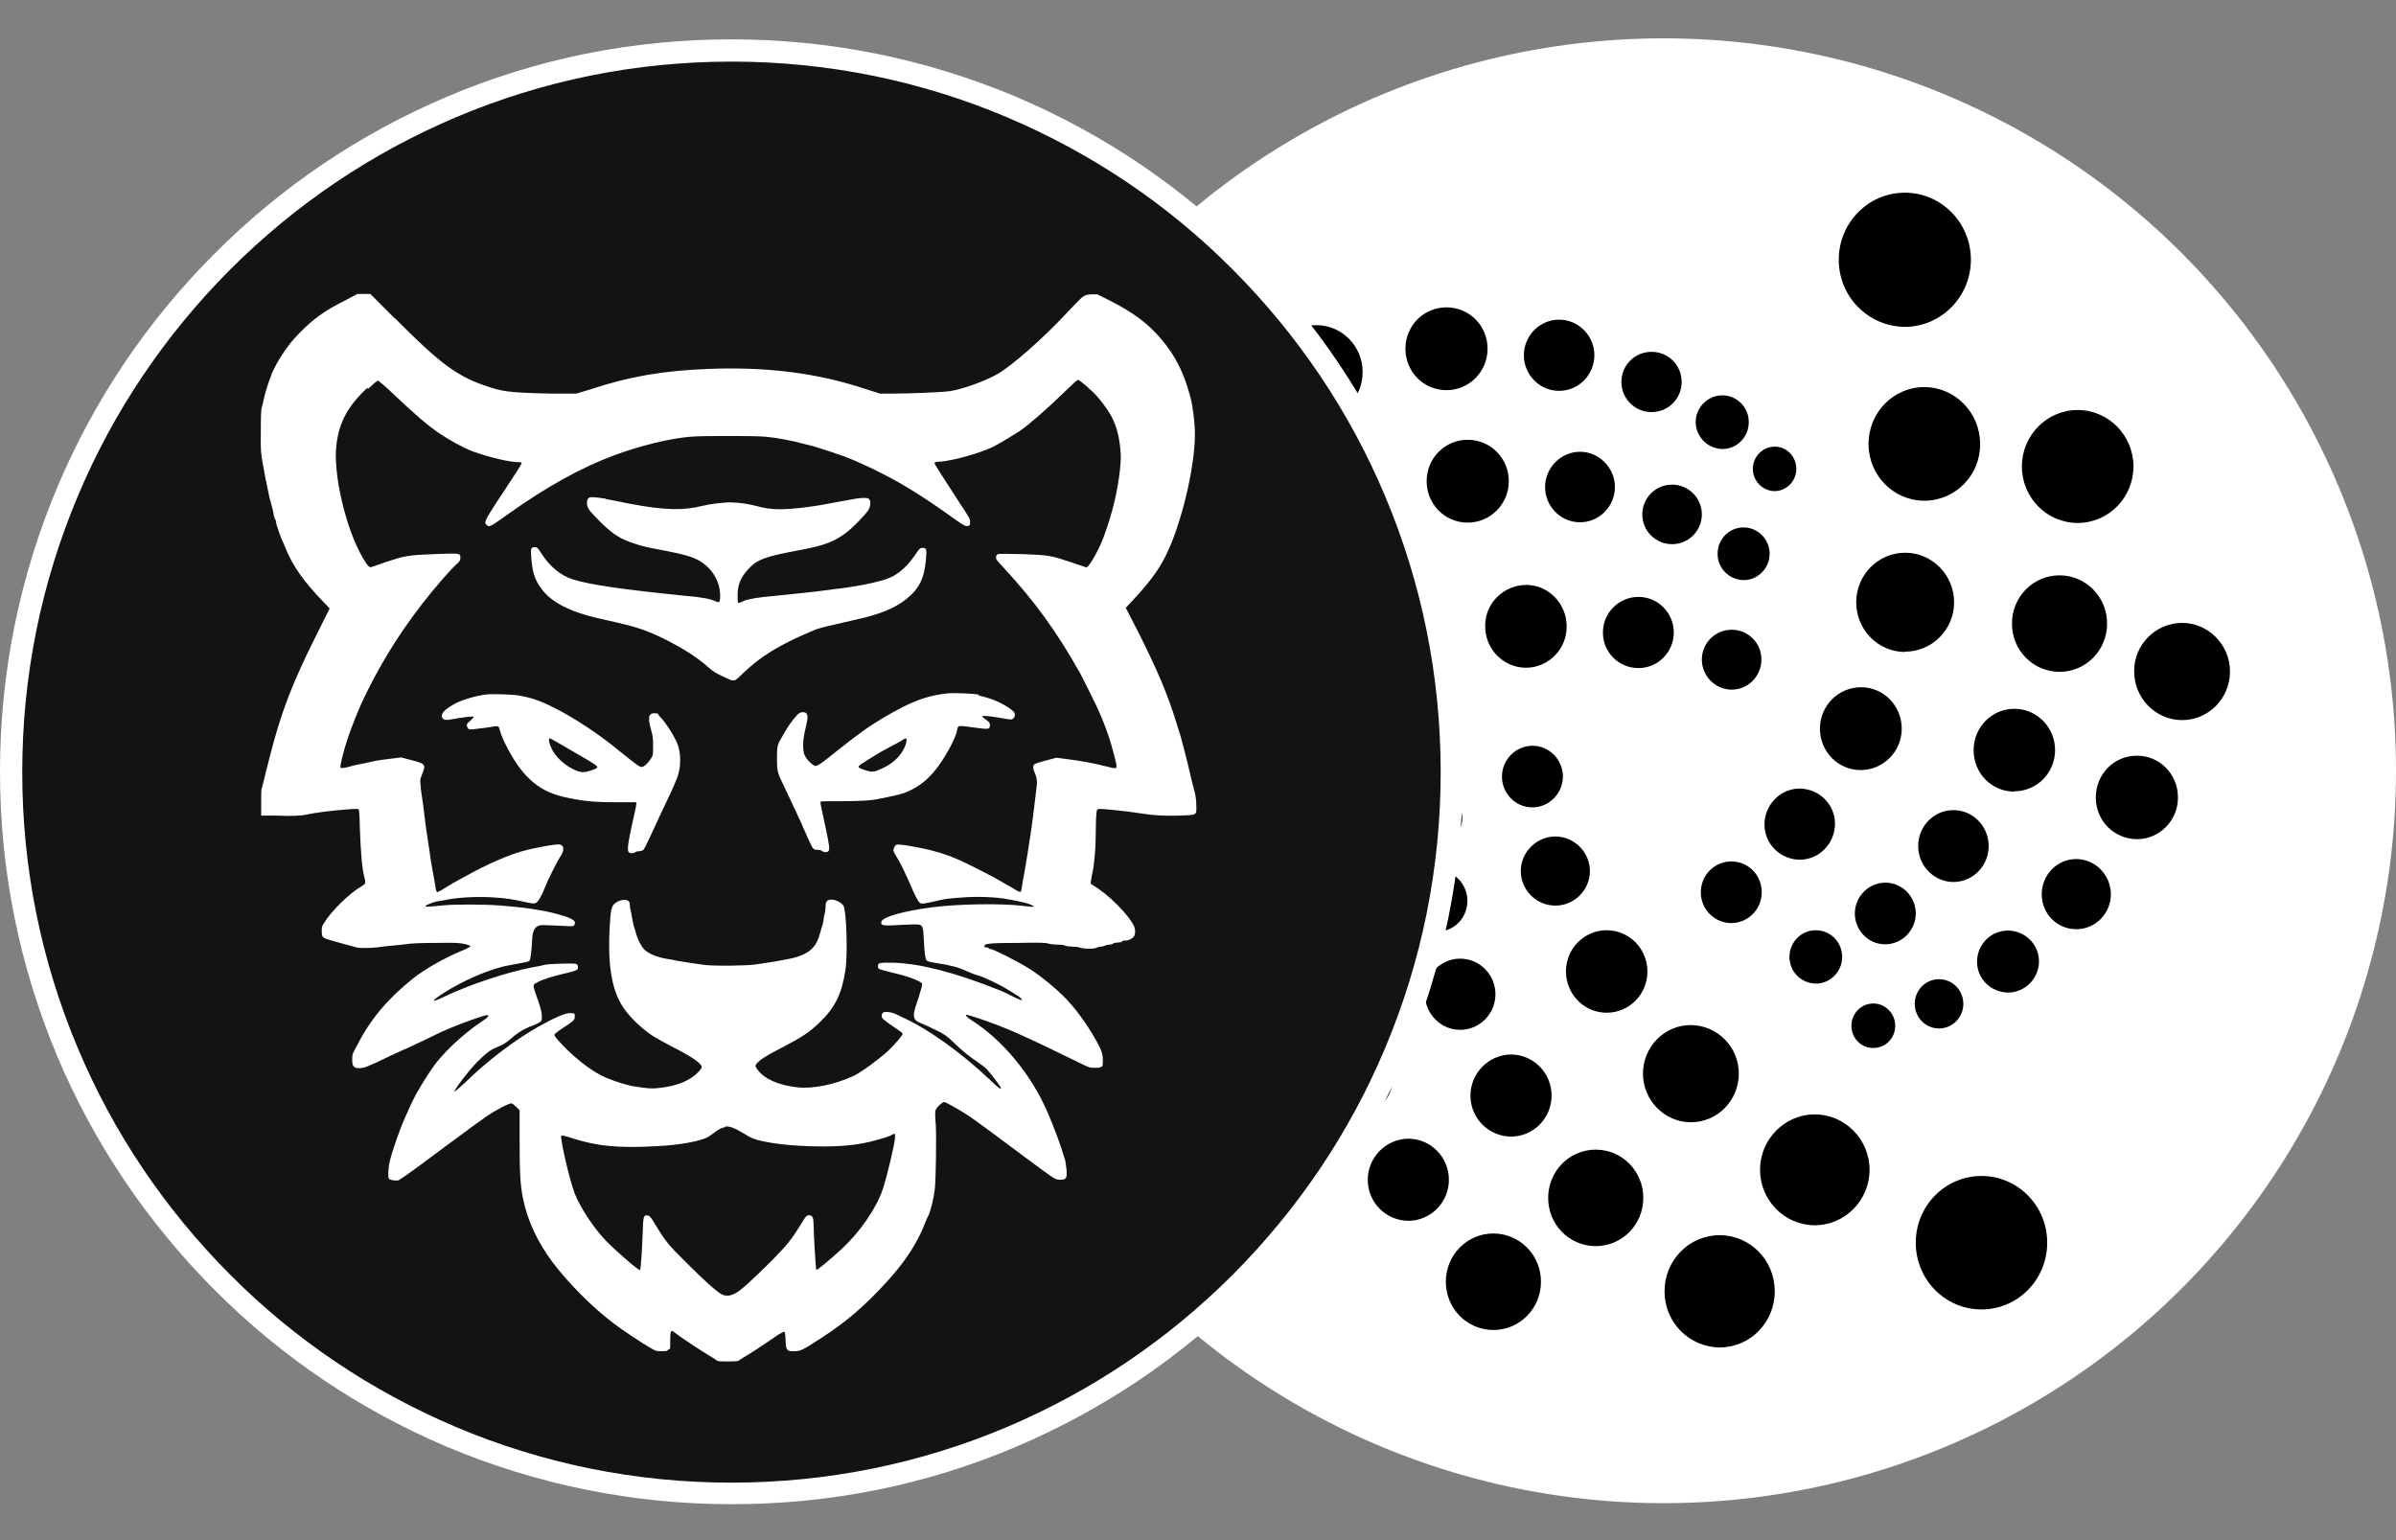 <svg xmlns="http://www.w3.org/2000/svg" viewBox="0 0 700 450"><rect x="0" y="0" width="700" height="450" fill="#808080" stroke="none"/><circle cx="486" cy="225.2" r="214" fill="#fff"/><path d="M556.5 95.5c10.6 0 19.3-8.8 19.3-19.6s-8.6-19.6-19.3-19.6-19.3 8.8-19.3 19.6 8.6 19.5 19.3 19.6Zm5.7 50.8c9.1 0 16.4-7.5 16.3-16.6 0-9.1-7.3-16.6-16.3-16.6s-16.3 7.4-16.3 16.6 7.3 16.6 16.3 16.6Zm44.8 6.5c9 0 16.3-7.4 16.3-16.5s-7.3-16.5-16.3-16.5-16.3 7.4-16.3 16.5 7.3 16.5 16.3 16.5Zm-5.3 43.5c7.7 0 13.9-6.3 13.9-14.1s-6.2-14.1-13.9-14.1-13.9 6.3-13.9 14.1 6.2 14.1 13.9 14.1Zm35.8 14.1c7.8 0 14-6.4 14-14.2s-6.3-14.2-14-14.2-14.1 6.4-14 14.2c0 7.8 6.3 14.2 14 14.2Zm-80.9-20c7.9 0 14.3-6.5 14.3-14.4 0-8-6.4-14.5-14.3-14.5s-14.3 6.5-14.3 14.5 6.4 14.5 14.3 14.5Zm-13 34.6c6.6 0 12-5.4 12-12.1s-5.3-12.1-11.9-12.1c-6.6 0-12 5.4-12 12.1S537 225 543.6 225Zm44.9 6.2c6.6 0 11.9-5.4 11.9-12 0-6.7-5.3-12.1-11.9-12.1s-11.9 5.4-11.9 12.1 5.2 12 11.7 12.1h.2Zm35.8 14c6.6 0 12-5.4 12-12.2s-5.3-12.2-12-12.2-12 5.4-12 12.2 5.3 12.1 12 12.2Zm-17.7 26.3c5.6 0 10.1-4.6 10.1-10.2s-4.5-10.3-10.1-10.3-10.1 4.6-10.1 10.3 4.5 10.2 10.1 10.2Zm-35.9-13.8c5.7 0 10.3-4.7 10.3-10.5s-4.6-10.5-10.3-10.5-10.3 4.7-10.3 10.5 4.7 10.5 10.3 10.5Zm-44.9-6.5c5.7 0 10.3-4.8 10.3-10.5s-4.6-10.2-10.3-10.3c-5.7 0-10.3 4.8-10.3 10.5s4.6 10.2 10.3 10.3Zm25 24.7c4.9 0 8.9-4.1 8.9-9s-3.9-9-8.9-9c-4.9 0-8.9 4.1-8.9 9s3.9 9 8.8 9h.1Zm35.9 14.1c4.9 0 9-4.1 9-9.1s-4.1-9-9.1-9-9 4.1-9 9.1 4.1 9 9.1 9Zm-20.2 10.5c3.9 0 7.1-3.2 7.1-7.2s-3.2-7.2-7.1-7.2-7.1 3.2-7.1 7.2 3.2 7.2 7.1 7.2Zm-19.2 5.7c3.6 0 6.4-2.9 6.4-6.5s-2.9-6.5-6.4-6.5-6.4 2.9-6.4 6.5 2.8 6.5 6.3 6.5h.1Zm-16.8-18.8c4.2 0 7.7-3.5 7.7-7.8s-3.4-7.8-7.7-7.8-7.7 3.5-7.7 7.8 3.4 7.7 7.7 7.8Zm-24.7-17.7c4.9 0 8.9-4 8.9-9s-3.9-9-8.9-9c-4.9 0-8.9 4-8.9 9s4 9 8.9 9Zm73.1 112.9c10.6 0 19.2-8.7 19.2-19.5s-8.6-19.5-19.2-19.5-19.2 8.7-19.2 19.5 8.6 19.5 19.2 19.5ZM530.2 358c8.8 0 16-7.3 16-16.2s-7.2-16.2-16-16.2-16 7.3-16 16.2 7.2 16.2 16 16.2Zm-27.8 35.7c8.9 0 16.1-7.3 16.1-16.4s-7.2-16.4-16.1-16.4-16.1 7.3-16.1 16.4 7.2 16.3 16.1 16.4Zm-8.4-65.8c7.8 0 14-6.4 14-14.2 0-7.8-6.2-14.1-14-14.2-7.8 0-14 6.4-14 14.2 0 7.8 6.3 14.2 14 14.2Zm-27.8 36.2c7.7 0 13.9-6.3 13.9-14.1s-6.2-14.1-13.9-14.1-13.9 6.3-13.9 14.1 6.1 14 13.8 14.1h.1Zm-29.9 24.5c7.7 0 13.9-6.3 13.9-14.1s-6.2-14.1-13.9-14.1-13.9 6.3-13.9 14.1 6.2 14.1 13.9 14.1Zm-24.9-31.9c6.6 0 11.9-5.4 11.9-12s-5.3-12-11.9-12c-6.6.1-11.9 5.6-11.8 12.2.1 6.5 5.3 11.7 11.8 11.8Zm30-24.6c6.6 0 11.9-5.4 11.9-12s-5.3-12-11.9-12c-6.6.1-11.9 5.6-11.8 12.2.1 6.5 5.3 11.7 11.8 11.8Zm28-36.2c6.6 0 11.9-5.4 11.9-12 0-6.7-5.3-12.1-11.9-12.1s-11.9 5.4-11.9 12c0 6.7 5.3 12.1 11.9 12.1Zm-42.8 5c5.7 0 10.3-4.7 10.3-10.4s-4.6-10.4-10.3-10.4-10.3 4.7-10.3 10.4 4.6 10.4 10.3 10.4Zm-29.9 24.5c5.7 0 10.2-4.6 10.2-10.3 0-5.7-4.5-10.3-10.1-10.4-5.7 0-10.2 4.6-10.2 10.3 0 5.7 4.5 10.3 10.2 10.4h-.1Zm-6.8-28.7c4.9 0 8.8-4 8.8-8.9s-4-8.9-8.8-8.9-8.8 4-8.8 8.9 4 8.9 8.8 8.9Zm-.3-25.3c4.2 0 7.6-3.5 7.6-7.7s-3.4-7.7-7.6-7.7-7.6 3.4-7.6 7.7 3.4 7.7 7.6 7.7Zm4.2-21c3.6 0 6.4-2.9 6.4-6.5s-2.9-6.5-6.4-6.5-6.4 2.9-6.4 6.5 2.8 6.5 6.4 6.5Zm25.7-3.5c4.2 0 7.7-3.5 7.7-7.8s-3.4-7.8-7.7-7.8-7.7 3.5-7.7 7.8 3.4 7.7 7.6 7.8h.1Zm28.2-11c4.9 0 8.9-4.1 8.9-9s-3.9-9-8.9-9c-4.9 0-8.9 4.1-8.9 9s3.9 9 8.9 9Zm6.7 28.7c5.6 0 10.1-4.6 10.1-10.1s-4.6-10.1-10.1-10.1-10.1 4.6-10.1 10.1 4.5 10.1 10.1 10.1Zm-34.5 7.6c4.9 0 8.8-4 8.8-9s-4-9-8.8-9-8.8 4-8.8 8.9 3.8 8.9 8.7 9h.1Zm-97.6-13.3c10.5 0 19.1-8.7 19.1-19.4s-8.6-19.4-19.1-19.4-19.1 8.7-19.1 19.4 8.6 19.4 19.1 19.4Zm43.4-34.6c9.1 0 16.4-7.5 16.4-16.6s-7.4-16.6-16.4-16.6-16.4 7.5-16.4 16.6c0 9.3 7.4 16.7 16.4 16.6Zm-16.9-42.7c9 0 16.3-7.4 16.3-16.5s-7.3-16.5-16.3-16.5-16.3 7.4-16.3 16.5 7.2 16.5 16.2 16.6Zm41.8-20.2c7.7 0 14-6.3 14-14.2s-6.3-14.2-14-14.2-14 6.3-14 14.2 6.3 14.2 14 14.2Zm17.1 42.6c7.8 0 14-6.4 14-14.2s-6.3-14.2-14-14.2-14 6.4-14 14.2 6.3 14.2 14 14.2Zm38.1-8.9c6.6 0 12-5.5 11.9-12.1 0-6.6-5.2-12-11.7-12.1-6.6 0-12 5.2-12.1 11.7v.4c0 6.6 5.2 12 11.8 12.1h.1Zm32.9.1c5.7 0 10.3-4.7 10.3-10.4s-4.6-10.4-10.3-10.4-10.4 4.6-10.4 10.4 4.6 10.4 10.4 10.4Zm27.2 6.3c4.8 0 8.7-3.9 8.7-8.8s-3.9-8.7-8.7-8.7-8.7 3.9-8.7 8.7 3.9 8.8 8.7 8.8Zm3.5-32c4.2 0 7.6-3.5 7.6-7.7s-3.4-7.7-7.6-7.7-7.6 3.4-7.6 7.7 3.4 7.6 7.6 7.7ZM488.5 159c4.8 0 8.7-3.9 8.7-8.7s-3.9-8.7-8.7-8.7-8.7 3.9-8.7 8.7 3.9 8.7 8.7 8.7Zm-26.9-6.4c5.7 0 10.2-4.7 10.2-10.3s-4.6-10.3-10.2-10.3-10.2 4.7-10.2 10.3 4.5 10.3 10.2 10.3Zm-32.8.1c6.6 0 12-5.4 12-12.1s-5.3-12.1-12-12.1-12 5.4-12 12.1 5.3 12.1 12 12.1Zm-44.2-30.3c7.5 0 13.5-6.1 13.5-13.7S392 95 384.6 95s-13.5 6.1-13.5 13.7 6.1 13.7 13.5 13.7Zm38-8.4c6.6 0 12-5.4 12-12.1s-5.3-12.1-12-12.1-12 5.4-12 12.1 5.3 12.1 12 12.1Zm32.9.2c5.7 0 10.3-4.7 10.3-10.4s-4.6-10.4-10.3-10.4-10.3 4.7-10.3 10.4 4.6 10.4 10.3 10.4Zm27 6.2c4.9 0 8.8-3.9 8.8-8.8s-3.9-8.8-8.8-8.8-8.8 3.9-8.8 8.8c0 4.8 3.8 8.7 8.6 8.8h.2Zm20.7 10.8c4.3 0 7.8-3.6 7.7-8 0-4.2-3.5-7.7-7.7-7.7s-7.8 3.5-7.8 7.8 3.5 7.8 7.8 7.9Zm15.2 12.3c3.5 0 6.4-2.9 6.4-6.5s-2.8-6.5-6.3-6.5-6.4 2.9-6.4 6.5c0 3.5 2.8 6.4 6.3 6.5Z"/><ellipse cx="220.8" cy="221.9" fill="#fff" rx="190.7" ry="194.6"/><g fill="#141212"><path d="M205.1 14.8c-.7 0-3 .2-5.1.3-36.1 2.2-71.7 14-102.3 34-44 28.7-75.9 73.4-88.7 124.4-3.3 12.9-5.1 24.3-6.1 38.7-.3 4.7-.3 21.3 0 26C4 252.6 5.8 264 9 276.9c5.3 20.9 14 41.4 25.5 59.8 17.4 28 41.6 51.8 69.8 68.8 10 6 21.2 11.5 32 15.8 17.8 7 36.8 11.6 55.8 13.4 8.2.8 11.4 1 20.9 1s12.8-.1 20.9-1c33.5-3.3 66-14.8 94.4-33.3 44-28.8 75.9-73.5 88.7-124.4 3.3-12.9 5.1-24.3 6.1-38.7.3-4.7.3-21.3 0-26-1.1-14.4-2.9-25.8-6.1-38.7-5.3-20.9-14-41.4-25.5-59.8-16-25.7-37.9-48.1-63.3-64.6-16.8-11-35.5-19.7-54.5-25.4-15.4-4.6-30.5-7.4-47.4-8.6-3.1-.2-18.9-.4-21.3-.3Zm-89.6 78.3c12.5 12.6 17.7 16.6 25.7 19.4 5.6 2 7.4 2.2 19.6 2.5h7.6l4.3-1.3c11.2-3.7 21.1-5.4 34-5.9 17.5-.7 32.3 1.2 46.6 6l3.8 1.2h3.5c5.4 0 14.7-.4 16.8-.7 3.6-.5 10.3-2.9 14-5 4.5-2.6 13.6-10.7 20.2-17.8 1.9-2 3.9-4.1 4.5-4.6.7-.6 1.6-.9 2.8-.9h1.7l3.6 1.8c6.7 3.4 11.2 6.7 15 11.2 4.3 5.1 6.7 9.9 8.6 17.1.7 2.7 1.3 7.4 1.3 10.8 0 9.7-4 26.4-8.5 35.4-2.2 4.5-5.2 8.4-10.5 14l-1.2 1.3 3.3 6.4c5.7 11.3 8.9 18.7 11.5 27.2.4 1.2.8 2.6 1 3.2.2.6.4 1.3.5 1.7 0 .3.4 1.4.6 2.3.5 1.8 1.7 6.7 2.2 9 .2.8.6 2.3.9 3.5.4 1.4.6 2.9.6 4.4.1 3 .3 2.8-4.9 3-4 .1-7.2 0-10.3-.5-5.8-.9-12.7-1.6-13.4-1.4-.5.1-.5.2-.7 3 0 1.6-.1 4.1-.1 5.7 0 2.8-.5 8.1-.9 9.7-.1.5-.3 1.4-.4 2.1-.2 1.1-.2 1.3.1 1.5 4.8 2.7 11 9 12.5 12.4.3.8.3 1.9 0 2.6s-1.6 1.4-2.5 1.4-.9.1-1.1.3c-.2.2-.8.3-1.3.3s-1.1.1-1.3.3-.7.3-1 .3-1 .1-1.4.3c-.4.2-1 .3-1.3.3s-.8.1-1.1.3c-.7.4-3.6.4-4.8 0-.5-.2-1.5-.3-2.2-.3s-1.8-.1-2.2-.3c-.4-.2-1.4-.3-2.2-.3s-2-.1-2.7-.3c-1.1-.3-2.5-.3-9.1-.2-7.9 0-9.6.2-9.6.9s.3.3.6.4c.3 0 .7.2.7.3s.3.2.5.2c.8 0 7.9 3.6 11.1 5.6 3.7 2.3 8.6 6.4 11.3 9.3 3.4 3.6 7.1 9.1 9.3 13.4.8 1.7 1 2.3 1.1 3.6 0 1 0 1.8-.1 2.2q-.3.6-2 .6c-1.7 0-1.8 0-4.8-1.5-17.2-8.4-21.3-10.2-29.5-13-1.9-.6-3.4-1.1-3.5-1-.3.2.3.8 1.4 1.5 9.2 5.8 17.6 16 22.3 26.9 1.8 4.1 3.8 9.5 4.5 11.9.2.7.5 1.7.7 2.2.1.5.3 1.8.4 2.9.1 1.8 0 2-.3 2.4-.3.3-.7.4-1.6.4s-1.3-.1-2.9-1.2c-1.9-1.3-7.9-5.8-16.5-12.2-3-2.2-6.5-4.8-7.8-5.6-2.8-1.8-6.2-3.7-6.7-3.7s-2 1.4-2.4 2.2c-.2.4-.3 1.2 0 4.6.2 4.6 0 16.1-.3 18.7s-1.3 6.7-1.9 7.7c-.1.2-.6 1.2-1 2.3-2.3 5.9-5.8 11.2-11.2 17.1-6.3 6.9-11.6 11.5-19 16.3-5.6 3.6-5.9 3.8-7.8 3.9-1.5 0-1.7 0-2.1-.4s-.5-.7-.6-2.8c0-1.3-.2-2.4-.3-2.5s-1.2.4-2.9 1.6c-3.3 2.3-7.6 5.1-9.2 6-.7.4-1.3.8-1.3.9s-1.5.2-3.1.2-3.1 0-3.3-.3c-.1-.1-1-.7-2-1.3-1.9-1.1-8.9-5.7-10.1-6.7-1.3-1.1-1.5-.9-1.5 2.2s0 2.2-.5 2.6c-.4.5-.7.5-2.1.5s-1.6 0-3.4-1.1c-2.6-1.5-8-5.1-10.5-7-6.4-4.9-12.9-11.4-17.8-17.8-4.4-5.9-7.4-12.2-8.7-18.7-.8-3.9-1-7.5-1-17.2v-8.6l-.9-.9c-.5-.5-1.1-1-1.4-1.1-.6-.2-4.6 1.9-7.4 3.8-1.2.8-6.6 4.8-11.9 8.7-5.3 4-10.5 7.8-11.7 8.6l-2.1 1.4h-1.3c-.8-.1-1.4-.3-1.5-.5-.3-.5-.2-3.3.3-5.2.7-2.9 2.8-9 4.4-12.6 1.6-3.7 2.1-4.7 3.2-6.8 1.2-2.1 2.7-4.7 4.8-7.7 2.7-4.1 9.2-10.2 14.4-13.6 1.9-1.2 2.4-1.9 1.6-1.9s-7 2.2-10.3 3.6c-1.5.6-4 1.7-5.5 2.5-1.5.7-3.4 1.6-4.2 2-.8.4-2.2 1-3 1.4s-1.6.7-1.6.7-1.9.9-4.1 1.9c-5.8 2.8-7.2 3.4-8.6 3.4s-2.1-.3-2.1-2.3 0-1.7 1.5-4.5c3.7-7.3 8.8-13.4 16-19.2 3.6-2.9 9.2-6.1 14.5-8.3 2.1-.9 2.6-1.2 2.5-1.4 0-.1-.8-.4-1.8-.6-1.4-.3-2.5-.4-8-.3-4.2 0-7.4.1-9.2.4-1.5.2-3.8.4-4.9.5s-2.6.3-3.3.4c-1.5.2-5.2.3-6.1 0-1-.3-6.8-1.8-8.2-2.3-1.7-.5-1.9-.8-1.9-2.3s0-1.5.8-2.7c1.9-3.2 7.3-8.5 10.6-10.4 1.5-.9 1.5-1 1.1-2.6-.7-2.5-1.1-6.7-1.4-15.3 0-2.4-.2-4.5-.3-4.7 0-.2-.7-.2-3.4 0-4.2.3-9.7 1-11.8 1.5-1.7.4-4.7.5-9.1.3h-4.2v-3.9c0-2.1 0-3.9.2-4.1 0-.2.3-1.1.5-1.9.2-.9.5-2.2.7-3s.7-2.5 1-3.9c3.5-13.7 6.6-21.7 13.9-36.3l3.7-7.4s-.8-.9-1.8-1.9c-5.7-5.9-9-10.5-11.2-16-.4-1.1-.9-2.1-1-2.3-.3-.5-1.7-4.8-1.7-5.1s0-.5-.3-.9c-.2-.4-.3-1-.4-1.4 0-.4-.3-1.6-.6-2.7s-.7-2.5-.8-3.2c-.8-3.7-1.1-5.2-1.7-8.6-.6-3.7-.7-3.9-.6-9.7 0-4.4 0-6.3.4-7.4l.6-2.5c.3-1.5 1.3-4.6 1.8-5.8.2-.4.3-.7.3-.8 0-.4 1.7-3.7 2.7-5.2 2-3.1 3.3-4.8 5.6-7.1 3.8-3.9 7.2-6.4 13.2-9.4l3.6-1.9h3.8l7 7 .3.2Z"/><path d="M107.3 113.3c-5.7 5.4-8.2 10-9 16.6-1.1 8.2 2.7 24.6 7.7 33.1 1.2 2.1 1.9 2.9 2.4 2.7.2 0 2-.7 4.1-1.4 5.7-1.9 6.5-2.1 14.3-2.4 7.5-.3 7.7-.3 7.7 1s-.5 1.2-2.6 3.4c-8 8.7-15.2 18.6-20.4 27.8-.8 1.4-1.6 2.9-1.9 3.4-.6 1.1-3.3 6.4-3.9 7.8-2.8 6.3-5.1 12.7-6.1 17.7-.2 1-.2 1.3 0 1.4 0 0 1.3 0 2.5-.4s3-.7 4-.9 2.4-.5 3.2-.7 2.9-.5 4.7-.7l3.2-.4 3 .8c4.2 1.1 4.3 1.2 3 4.4-.5 1.3-.5 1.4-.3 3.1 0 .9.4 3.4.7 5.4.5 4.4.9 7.3 1.5 11.2.3 1.6.5 3.4.6 4.1s.4 2.6.7 4.1c.3 1.6.6 3.6.8 4.5 0 .9.4 1.7.5 1.8 0 0 1-.4 1.9-1s2.2-1.3 2.8-1.7c.6-.3 2-1.1 3.1-1.7 7.1-4 13.9-6.9 18.6-8 2.7-.7 8-1.6 8.9-1.6 1.8 0 2.1 1.5.7 3.6-.9 1.3-3.7 6.9-4.5 9-.9 2.4-2 4.2-2.6 4.5-.5.3-.9.2-2.5-.1-4-.9-6.3-1.3-10-1.5-4.4-.3-10 0-13.2.6-1.1.2-2.4.5-2.9.5-1.2.2-3.3 1-3.7 1.4-.3.3.4.3 5.6-.2 3.3-.3 11.8-.3 16.6.1 6.4.5 11.3 1.2 15.3 2.2 5.4 1.4 6.7 2.2 6 3.4-.2.5-.3.5-3.9.3-2-.1-4.4-.2-5.5-.2q-2.7 0-2.9 3.8c-.2 4.1-.5 6.4-.9 6.7-.2.2-1.7.5-3.5.8-1.7.3-3.9.7-4.8 1-4.7 1.2-11.4 4.2-16.3 7.3-4.2 2.7-4.4 3.3-.4 1.4 7.5-3.6 18.3-7.2 26.1-8.7 1.3-.2 2.8-.5 3.4-.7 1.2-.3 8.3-.5 9-.3.6.1.9.7.7 1.4-.1.5-1 .8-4.1 1.5-3 .7-6 1.6-7.5 2.4-1.4.7-1.5.9-1.1 2.2.1.4.6 1.9 1.2 3.5.7 2.2 1 3.2 1 4.3s0 1.4-.6 1.8c-.3.2-1.2.6-1.9.9-2.3.8-4.4 2-6.2 3.6s-2.4 1.9-4.5 2.8c-1.8.7-3.3 1.9-5.7 4.3-2.7 2.8-6.9 8.3-6.6 8.7 0 0 1.5-1.2 3.2-2.8 6.2-6.1 14.4-12.3 20.9-16 5.2-2.9 8.1-4.2 9.7-4.2s1.3.3 1.3 1.2-.6 1.3-3.8 3.4c-1.1.7-2 1.5-2.1 1.6-.1.4.3 1 2.3 3.1 3.3 3.5 7.8 7.1 11.3 8.9 1.7.9 5.5 2.3 8.1 2.9.7.2 2.6.5 4.1.7 2.6.3 3 .3 5.5 0 3.8-.5 6.7-1.5 9-3.1 1.3-.9 2.7-2.4 2.7-2.9 0-1.1-2.8-3-8.5-5.9-2.3-1.2-4.8-2.6-5.6-3.1-3.2-2.1-6.2-4.9-8.3-7.7-3.7-5-5.1-12.2-4.5-23.9.3-5.6.5-6.6 1.9-7.5 1.2-.8 2.7-1 3.5-.5.4.3.5.5.5 1.1s.1 1.1.2 1.5c.1.4.3 1.3.4 2 .2 1.3.5 2.7.9 3.8.1.3.3 1 .4 1.4.4 1.5 1.4 3.4 2.2 4.3 1.3 1.4 4.1 2.5 7.5 3 .5 0 1.5.3 2.1.4 1.8.3 4.9.8 7.8 1.2 3.1.4 12.2.3 15.2-.1 2.5-.4 5.6-.8 7-1.1.6-.1 1.6-.3 2.1-.4 3.5-.6 6.1-1.7 7.5-3.2.9-1 1.1-1.3 1.7-2.7.3-.7.4-1.2 1.3-4.2.2-.6.3-1.3.3-1.5s.1-.9.3-1.6.3-1.7.3-2.3c0-.9.1-1.2.5-1.6 1-.9 3.7 0 4.7 1.4.9 1.4 1.3 14.2.6 18.8-1.1 7-2.9 10.8-7.5 15.3-2.9 2.8-5.3 4.4-10.3 7-5.4 2.7-7.6 4.2-8.3 5.3-.3.5-.3.6.4 1.5 1.9 2.7 6.1 4.6 11.7 5.2 4.4.5 10.9-.8 16.3-3.3 2.3-1.1 7.1-4.6 10.1-7.3 2-1.9 4.3-4.6 4.3-5s-1.1-1-2.5-2c-3.1-2.1-3.6-2.6-3.6-3.2 0-1 .4-1.3 1.8-1.2 1.3.1 1.5.2 4.8 1.8 7.2 3.3 16.6 10.1 24.8 17.8 2.8 2.7 3.4 3.1 3.4 2.6s-3.2-4.5-4.2-5.6c-.4-.4-1.6-1.3-2.6-2-2.4-1.6-4.3-3.1-7.1-5.8-2.1-2-2.6-2.3-5-3.5-1.5-.7-3.3-1.6-4.1-1.9-1.8-.6-2.4-1.3-2.4-2.5s.5-2.6 1.3-4.9c.9-2.9 1.2-4.1 1.1-4.3-.4-.7-4.2-2.2-7.9-3-1.1-.3-2.7-.7-3.5-.9-1.4-.4-1.5-.5-1.5-1.1-.1-1.1.3-1.2 4.8-1.1 7.8.3 17.6 2.8 30.9 8.1.5.2 2.1.9 3.4 1.6s2.6 1.2 2.8 1.2c.6 0-.4-.9-2.1-1.9-.8-.5-1.8-1.1-2.3-1.4-1.5-1-6.9-3.6-8.3-3.9-.8-.2-2.3-.8-3.4-1.3-2.3-1.1-4.8-1.7-8.6-2.3-2.1-.3-2.7-.5-3-.8-.4-.5-.6-1.9-.8-6.1-.2-3.8-.3-4.2-1.8-4.4-.5 0-2.4 0-4.2.1-5.9.4-6.7.3-6.4-.9.4-1.4 6.4-3.1 14.8-4.2 7.7-1 20.4-1.2 26.7-.4 2.8.4 3.5.3 2.7-.1-1.1-.6-2.8-1.1-7.5-1.9-3.1-.6-8.6-.8-12.7-.5-4.2.3-5.5.4-8.6 1.2-1.2.3-2.6.5-3.1.6-.8 0-1 0-1.5-.7-.3-.4-1.2-2.1-1.9-3.8-1.6-3.8-3.5-7.7-4.6-9.4-.5-.7-.8-1.5-.8-1.7 0-.4.4-1.2.7-1.5.5-.3 2.3-.1 7 .8 3.7.7 7.7 1.9 10.9 3.3 2.6 1.1 10.9 5.3 12.6 6.4.2.1 1.1.6 1.9 1.1.8.4 2 1.1 2.6 1.5s1.2.6 1.4.6.4-.9.5-1.8.4-2.5.6-3.4c.4-2.2 1.5-8.9 2-12.5.4-2.9.7-4.8 1.2-9.3.2-1.5.4-3.4.5-4.2q.2-1.5-.4-3.1c-.8-1.8-.8-2.5-.3-3 .2-.2 1.8-.7 3.4-1.1l3-.8 3.1.4c4 .5 7.4 1.1 11.8 2.2 3.1.8 3.1.9 2.1-2.9-1.2-5-3.1-10.3-5.5-15.3-1-2.1-3.9-7.9-4.6-9.2-6.7-11.9-13.2-20.9-22-30.4-1.1-1.2-2.1-2.3-2.3-2.6-.4-.6-.2-1.4.3-1.7.3-.1 2.6-.1 7.2 0 7.9.3 8.3.4 14.6 2.5l4.1 1.4.5-.4c1-1 3.5-5.6 4.6-8.7 2.5-6.8 4-13.1 4.7-19.5.3-3 .3-3.8.1-6.1-.4-4.1-1.4-7.6-3.1-10.3-.8-1.4-2.7-3.9-3.7-5-1.3-1.5-5.1-4.8-5.5-4.8s-2.1 1.7-4.2 3.7c-4.6 4.5-10.2 9.4-12.7 11.1-1.8 1.2-6.6 4.1-8.1 4.8-3.7 1.8-11.5 4-15.4 4.3-1.2 0-1.6.2-1.6.4 0 .3 2.1 3.5 7 11.1 3.4 5.2 3.4 5.1 3.4 6.1s-.1.9-.4 1.1c-.7.4-1.4 0-4.9-2.5-8.1-5.8-14-9.5-20.3-12.7-3.2-1.7-8.6-4.1-11-5-1.9-.7-7.7-2.6-8.8-2.9-.6-.2-1.9-.5-2.7-.7-3.6-1-8.3-1.9-11.6-2.2-3.2-.3-18.7-.3-22 0-6 .5-14.6 2.6-22.2 5.4-9.7 3.6-19.8 9.2-30.9 17.1-5.6 4-5.7 4-6.4 3.3s-.4-.7-.4-.9c0-.6 1.4-3 5.7-9.4 2.9-4.4 4.9-7.5 4.9-7.8s-.8-.3-1.7-.3c-3.1-.2-10-2-13.8-3.6-1.9-.8-5.6-2.8-8.4-4.7-3.2-2.1-7.3-5.6-13.5-11.5-2.3-2.2-4.4-4-4.6-4s-1.5 1.1-3 2.5v-.4Zm69.7 32.5c.9.2 2.6.5 3.6.7 1.1.2 2.6.5 3.5.7 10 1.9 15.6 2 21.1.6 1.9-.5 6.6-1.1 8.5-1 2.1 0 5.3.5 7.1 1 2.6.7 4.5 1 7.2 1s8.1-.5 13.8-1.6c3.2-.6 5.4-1 7.1-1.3.9-.2 2.4-.4 3.2-.4q1.5-.1 1.9.4c.5.8.3 2.2-.4 3.3-1 1.4-3.9 4.4-5.7 5.9-3.7 3-6.9 4.3-14.1 5.6-10.2 1.9-12.5 2.7-15.1 5.5-2.3 2.5-3.2 4.6-3.2 7.7s0 2.4 2 1.6c1.3-.5 4.3-1 7.9-1.3 7.9-.8 12.7-1.3 16.4-1.8 1.3-.2 3.1-.4 4-.5 3.8-.5 8.8-1.4 11.5-2.2 4.4-1.1 7.2-3.4 10.3-7.9 1-1.5 1.2-1.7 1.9-1.7 1.2-.1 1.3.4 1 3.6-.5 5.4-2 8.4-5.8 11.4-3.2 2.6-7.9 4.5-14.9 6-7.1 1.6-10 2.3-11.4 2.8-2.9 1.2-5 2.1-8 3.6-5.7 2.9-9.3 5.4-13.3 9.2-2.8 2.7-2.3 2.6-6 .9-1.8-.8-2.9-1.5-4.1-2.6-3.4-3-7.1-5.3-11.9-7.8-6.4-3.2-8.9-4-17.9-6-6.9-1.5-10.6-2.8-14.2-4.9-2.1-1.3-3.5-2.5-4.9-4.4-1.9-2.5-2.6-4.9-2.9-9.2-.2-2.6 0-2.9 1.2-2.8.6 0 .8.3 1.9 2 2.4 3.7 5.6 6.3 9.1 7.4 5.1 1.6 15.1 3 33 4.8 4.7.4 7.2.9 8.7 1.6 1.1.5 1.3.3 1.3-1.6 0-4.9-3.1-9.2-7.8-11.1-1.5-.6-3.8-1.2-7.3-1.9-6.3-1.2-7.8-1.5-9.7-2.2-4.2-1.3-6.6-2.8-10.3-6.5s-3.8-4.2-3.8-5.5.4-1.8 2.2-1.6c.8 0 2.2.3 3.2.4h.1Zm-25 57.5c3.4.6 6 1.5 10.1 3.6 5.4 2.7 12.6 7.4 18.2 12 5.7 4.6 6.5 5.2 7.2 5.2s2-1.3 2.7-2.5c.6-.9.6-1 .6-3.6s-.1-3-.6-4.8c-1-3.5-.7-4.8.9-4.8s.9.2 1.8 1.1c1.4 1.4 3.5 4.6 4.6 6.9 1.1 2.2 1.4 4.8 1.1 7.7-.3 2.1-.7 3.4-3.1 8.5-1.8 3.8-1.9 3.9-4.6 9.8-2 4.4-2.7 5.7-3 6-.2.1-.7.3-1.1.3s-1 .1-1.2.3c-.5.4-1.6.4-1.9 0-.6-.6-.2-3 1.7-11.5.3-1.2.5-2.3.5-2.6v-.5h-6c-7 0-10.1-.4-15.4-1.6-7.6-1.8-12.4-6.3-17.1-15.9-.6-1.2-1.1-2.6-1.3-3.3-.3-1.3-.5-1.5-1.4-1.4-1.5.3-5.6.8-6.6.9-1.1.1-1.4 0-1.7-1-.1-.4 0-.7 1-1.5.6-.6 1.1-1.1 1-1.2-.2-.2-4 .3-6 .7-2.1.4-2.8.3-3.2-.4-.6-1.1.6-2.4 3.9-4.2 2.2-1.1 6.2-2.3 9.1-2.6 1.7-.2 8.1 0 9.9.4Zm133.8-.1c3.6.7 7.3 2.3 9.6 4.1.9.7 1.1 1 1.1 1.5 0 .8-.5 1.4-1.2 1.4s-1.5-.2-2.8-.4c-2.8-.5-5.5-.8-5.5-.5s.5.5 1.1 1c.9.7 1.1.9 1.1 1.5 0 1.4-.2 1.4-5.9.6-1.8-.3-3-.3-3.2-.2s-.4.6-.5 1.2c-.2 1.8-3.1 7.3-5.5 10.5-2.3 3.1-4.5 5.1-7.5 6.7-1.6.9-3.1 1.4-5.9 2-1.1.2-2.6.6-3.4.7-2.5.6-6 .8-11.8.8s-5.8 0-5.8.3.2 1.5 1.6 7.9c1 4.8 1.1 5.6.8 6.3-.3.5-1.4.5-2 0-.2-.2-.8-.3-1.3-.3-1.1 0-1.3-.2-2.2-2.2-.4-.8-1-2.1-1.3-2.9-.4-.8-.9-1.9-1.1-2.5-1.4-3.1-2.3-4.9-5.2-11.1-1.9-3.9-2-4.3-2-7.9s.1-4.1 1.3-6.1c1.7-3.1 3.1-5.1 4.6-6.7.6-.6.9-.8 1.6-.8s.9.1 1.2.5c.4.6.3 1.5-.5 4.8-.7 3-.8 6 0 7.5.6 1.2 2.4 2.9 3.1 2.9s2.9-1.7 6.1-4.3c1.7-1.4 5.6-4.4 8.7-6.6 2.7-1.9 7.4-4.7 10.8-6.4 4.7-2.3 7.8-3.3 12.8-3.9 1.5-.2 8 0 9.4.4l-.3.2Z"/><path d="M160.5 215.8c-.3.3 0 1.6.7 3 1.1 2.3 3.6 4.7 6.4 6 2 1 3 1 5.1.3 1-.3 1.8-.7 1.8-.9.1-.4-.6-.9-6.5-4.3-7.7-4.5-7.4-4.3-7.6-4.1h.1ZM263.7 216.2c-.3.2-1.6 1-2.9 1.6-1.9 1-4.8 2.6-6.4 3.7-.2.1-1.1.6-1.9 1.2-2.3 1.3-2.2 1.6.5 2.4 1.9.6 2.5.5 5-.7 3.4-1.6 5.9-4.3 6.7-7.2.4-1.5 0-1.8-1-1ZM211.9 329.3c-1.2.3-1.9.6-3 1.5-.7.5-1.7 1.2-2.2 1.5-2.4 1.2-8.4 2.3-15 2.6-11 .6-17.3 0-24.4-2.3-2.1-.7-3.2-.9-3.3-.8-.5.5 2.4 13 3.9 16.9s5.4 9.9 9 13.7c2.9 3 9.8 9 10.1 8.7.2-.2.6-5.9.8-11.8.1-3.7.3-4.2 1.1-4.2s1.2.4 2.3 2.3c3.1 5.1 3.8 6.1 9.3 11.5 5.4 5.4 8.2 7.9 9.9 9 1.3.9 2.7.9 4.4 0 1.5-.7 5.2-4.1 11-9.9 4.1-4.2 5.4-5.8 7.9-9.8 1.7-2.9 2-3.2 2.8-3.1.9 0 1.2.8 1.2 2.9s.6 12.8.8 13 3.4-2.4 7.2-5.9c5.4-4.9 10.3-12 12.2-17.6 1.2-3.6 3.6-13.6 3.6-15.3s-.4-.7-1.6-.3c-1.4.6-5.7 1.8-8.1 2.2-7.8 1.5-22.4 1-30-.9-1.6-.4-2.6-.8-4.3-1.9-3-1.8-4.6-2.4-5.8-2.1h.2Z"/></g><path fill="#fff" d="M213.7 439.5c-28.8 0-56.8-5.7-83.2-16.8-25.4-10.8-48.3-26.2-67.9-45.9-19.6-19.7-35-42.5-45.8-68C5.7 282.4 0 254.4 0 225.5s5.7-56.9 16.8-83.3c10.8-25.5 26.2-48.4 45.8-68 19.6-19.7 42.5-35.1 67.9-45.9 26.3-11.2 54.3-16.8 83.2-16.8s56.8 5.7 83.2 16.8c25.4 10.8 48.3 26.2 67.9 45.9 19.6 19.7 35 42.5 45.8 68 11.1 26.4 16.8 54.4 16.8 83.3s-5.7 56.9-16.8 83.3c-10.8 25.5-26.2 48.4-45.8 68-19.6 19.7-42.5 35.1-67.9 45.9-26.3 11.2-54.3 16.8-83.2 16.8Zm0-421.5c-28 0-55.1 5.5-80.6 16.3-24.7 10.5-46.8 25.4-65.9 44.5-19 19.1-34 41.3-44.4 66C12 170.4 6.5 197.6 6.5 225.6s5.5 55.2 16.3 80.8c10.4 24.7 25.4 46.9 44.4 66s41.2 34 65.9 44.5c25.5 10.8 52.7 16.3 80.6 16.3s55.1-5.5 80.6-16.3c24.7-10.5 46.8-25.4 65.9-44.5 19-19.1 34-41.3 44.4-66 10.8-25.6 16.3-52.8 16.3-80.8s-5.5-55.2-16.3-80.8c-10.4-24.7-25.4-46.9-44.4-66s-41.2-34-65.9-44.5C268.8 23.5 241.6 18 213.7 18Z"/></svg>